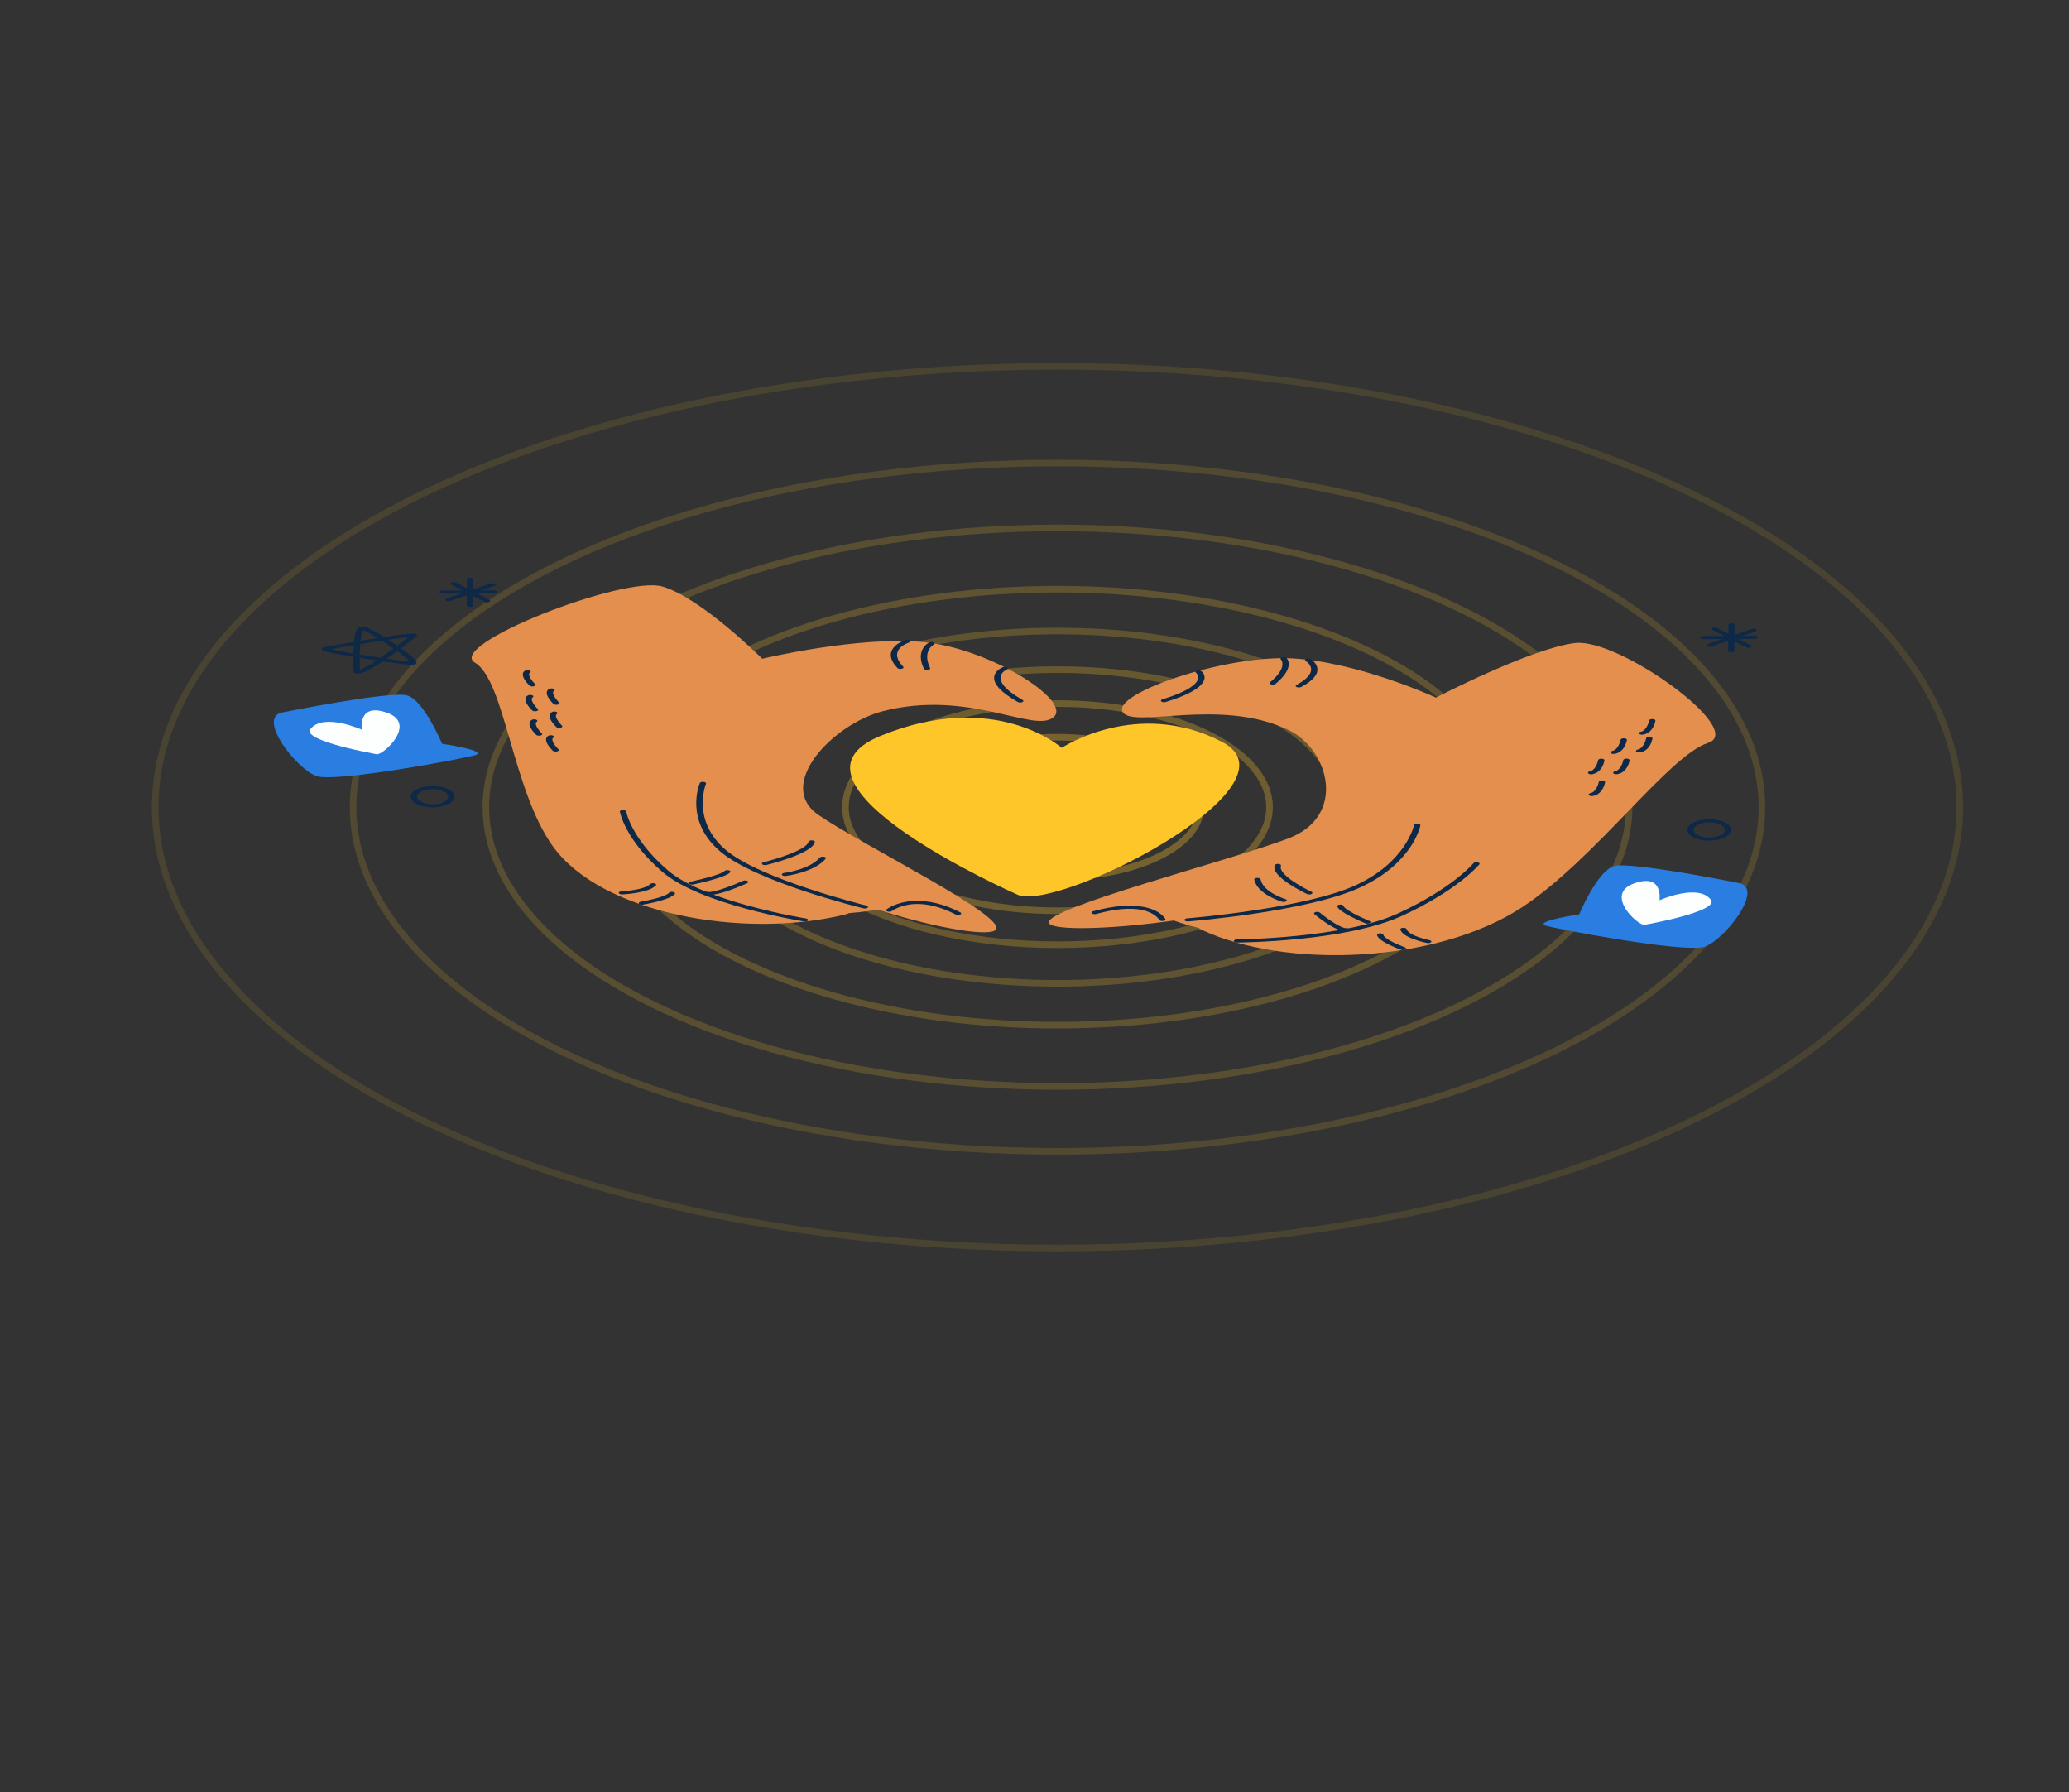 <svg viewBox="0 0 941 815" xmlns="http://www.w3.org/2000/svg" xmlns:xlink="http://www.w3.org/1999/xlink"><rect x="0" y="0" width="941" height="815" fill="#333333" stroke="none"/><clipPath id="a"><path d="m0 0h941v815h-941z"/></clipPath><g style="clip-path:url(#a);opacity:.36;fill:none;stroke:#ffc629;stroke-miterlimit:10;stroke-width:3"><ellipse cx="480.96" cy="367.06" opacity=".9" rx="65.11" ry="31.81"/><ellipse cx="480.96" cy="367.06" opacity=".8" rx="96.43" ry="47.11"/><ellipse cx="480.96" cy="367.06" opacity=".7" rx="128.03" ry="62.55"/><ellipse cx="480.96" cy="367.06" opacity=".6" rx="164" ry="80.12"/><ellipse cx="480.96" cy="367.06" opacity=".6" rx="202.95" ry="99.14"/><ellipse cx="480.96" cy="367.06" opacity=".5" rx="259.97" ry="127"/><ellipse cx="480.96" cy="367.06" opacity=".4" rx="320.37" ry="156.51"/><ellipse cx="480.96" cy="367.06" opacity=".3" rx="410.38" ry="200.48"/></g><path d="m462.26 406.62s-114.2-50.41-61.92-71.92 82.55 5.38 82.55 5.38 34.4-22.85 72.92-2.69c38.53 20.16-77.05 78.64-93.56 69.23z" fill="#ffc629"/><path d="m213.71 276c-.8 0-1.44-.32-1.44-.71l.14-11.87c0-.39.65-.7 1.44-.7.8 0 1.44.32 1.44.71l-.14 11.87c0 .39-.65.7-1.44.7z" fill="#0e2947"/><path d="m203.91 273.41c-.45 0-.9-.1-1.18-.3-.46-.32-.3-.76.36-.98l20.07-6.83c.65-.22 1.55-.15 2.01.17s.3.76-.36.98l-20.07 6.83c-.25.09-.54.13-.83.13z" fill="#0e2947"/><path d="m221.53 273.91c-.38 0-.76-.07-1.05-.22l-15.17-7.83c-.55-.28-.52-.73.06-1s1.49-.25 2.04.03l15.17 7.83c.55.28.52.73-.06 1-.28.13-.64.19-.99.19z" fill="#0e2947"/><path d="m201.17 269.94c-.79 0-1.44-.31-1.44-.7s.63-.71 1.43-.71l23.37-.11c.8 0 1.44.31 1.45.7 0 .39-.63.71-1.43.71l-23.37.11z" fill="#0e2947"/><path d="m787.37 296.69c-.8 0-1.44-.32-1.44-.71l.14-11.87c0-.39.65-.7 1.44-.7.8 0 1.44.32 1.44.71l-.14 11.87c0 .39-.65.7-1.44.7z" fill="#0e2947"/><path d="m777.57 294.1c-.45 0-.9-.1-1.18-.3-.46-.32-.3-.76.36-.98l20.07-6.83c.65-.22 1.55-.15 2.01.17s.3.76-.36.98l-20.07 6.83c-.25.09-.54.13-.83.13z" fill="#0e2947"/><path d="m795.19 294.6c-.38 0-.76-.07-1.05-.22l-15.17-7.83c-.55-.28-.52-.73.06-1s1.49-.25 2.04.03l15.17 7.83c.55.28.52.73-.06 1-.28.13-.64.19-.99.19z" fill="#0e2947"/><path d="m774.83 290.63c-.79 0-1.44-.31-1.44-.7s.63-.71 1.43-.71l23.37-.11c.8 0 1.44.31 1.45.7 0 .39-.63.71-1.43.71l-23.37.11z" fill="#0e2947"/><path d="m777.36 382.29h-.04c-5.5-.01-9.96-2.21-9.94-4.9.02-2.68 4.5-4.86 9.98-4.86 2.71 0 5.21.52 7.09 1.44s2.9 2.15 2.89 3.45c-.03 2.68-4.51 4.86-9.99 4.86zm.03-8.34c-3.93 0-7.11 1.55-7.13 3.45-.02 1.91 3.15 3.47 7.06 3.48l.03.71v-.71c3.89 0 7.08-1.55 7.1-3.45 0-.93-.72-1.8-2.06-2.45-1.33-.66-3.11-1.02-5.01-1.03z" fill="#0e2947"/><path d="m196.77 367.16h-.04c-5.5-.01-9.96-2.21-9.94-4.9.02-2.68 4.5-4.86 9.98-4.86 2.71 0 5.21.52 7.09 1.44s2.9 2.15 2.89 3.45c-.03 2.68-4.51 4.86-9.99 4.86zm.03-8.34c-3.93 0-7.11 1.55-7.13 3.45-.02 1.91 3.15 3.47 7.06 3.48l.03.71v-.71c3.89 0 7.08-1.55 7.1-3.45 0-.93-.72-1.8-2.06-2.45-1.33-.66-3.11-1.02-5.01-1.03z" fill="#0e2947"/><path d="m162.74 306.27c-.47 0-.91-.07-1.28-.19-.38-.13-.61-.34-.62-.56 0-.03-.15-3.15-.12-6.87-14.2-2.39-14.34-2.9-14.47-3.4-.07-.26.25-.61.7-.76 1.15-.38 9-1.76 14.09-2.62.63-6.47 2.04-6.99 3.8-6.99.2 0 .6.04.78.08 1.81.38 5.79 2.69 9.05 4.72 6.78-1.02 11.1-1.54 12.86-1.54.95 0 1.6.15 1.95.45.3.26.28.58-.07.86-.13.1-3.05 2.45-6.99 5.39 8.05 5.75 7.17 6.58 6.74 6.98-.34.32-1 .51-1.77.51h-.04c-2.1 0-8.81-.93-13.24-1.58-7.22 4.84-9.73 5.52-11.36 5.52zm.86-7.15c0 2.31.05 4.34.09 5.46 1.13-.43 3.34-1.52 7.48-4.26-2.52-.38-5.08-.79-7.57-1.19zm23.73 1.8v.71-.71s0 0 0 0zm-11.45-1.38c5.41.79 8.75 1.18 10.42 1.32-.51-.69-2.06-2.17-5.61-4.75-1.7 1.25-3.31 2.4-4.8 3.43zm-12.26-1.91c3.06.51 6.25 1.01 9.34 1.47 1.82-1.24 3.82-2.67 5.96-4.25-1.68-1.17-3.49-2.38-5.31-3.54-3.19.49-6.56 1.04-9.77 1.57-.11 1.4-.18 2.99-.21 4.75zm-13.05-2.4c1.74.39 4.9 1.02 10.17 1.92.03-1.36.08-2.62.16-3.77-4.82.82-8.31 1.46-10.33 1.85zm25.97-4.36c1.39.89 2.77 1.81 4.08 2.72 2.17-1.63 3.98-3.04 5.1-3.91-1.6.15-4.37.48-9.17 1.2zm-11.38-4.36c-.33.52-.85 1.8-1.19 4.87 2.56-.42 5.19-.85 7.73-1.24-3.26-2-5.44-3.14-6.54-3.62z" fill="#0e2947"/><path d="m346.71 299.56s43.99-10.54 73.79-7.53 67.42 26.71 58.63 34.14-38.34-12.82-77.54-2.77c-22.82 5.85-49.08 33.51-29.42 47.14s86.13 46.14 80.72 52.25-82.29-12.69-106.71-35.11c-24.41-22.43 64.26 23.99 54.24 25.75-53.48 9.37-75.88-14.62-75.88-14.62s77.07 12.85 59.74 17.09c-46.42 11.34-111-.49-132.89-31.12-18.38-25.7-21.8-75.4-35.36-83.42s67.64-39.76 85.25-34.65c17.61 5.1 45.42 32.86 45.42 32.86z" fill="#e58f4e"/><g fill="#0e2947"><path d="m393.36 413.14c-.22 0-.44-.02-.65-.07-1.99-.49-49.01-12.09-65.19-25.92-16.23-13.87-9.53-30.36-9.24-31.05.16-.38.94-.64 1.7-.55.78.08 1.28.45 1.13.83-.07.17-6.76 16.67 8.92 30.07 15.74 13.46 63.49 25.24 63.97 25.35.71.17 1 .6.65.95-.25.25-.76.39-1.29.39z"/><path d="m366.12 419.05c-.15 0-.3-.01-.45-.03-1.92-.31-47.15-7.65-64.38-22.51-17.11-14.75-19.34-27.28-19.36-27.4-.06-.39.53-.73 1.32-.76.8-.03 1.49.26 1.55.65.02.12 2.21 12.36 18.99 26.82 16.68 14.38 62.31 21.79 62.76 21.86.76.12 1.17.52.92.89-.2.3-.76.49-1.37.49z"/><path d="m435.74 416.1c-.38 0-.76-.07-1.05-.22-6.74-3.46-13.06-5.07-18.81-4.77-6.59.34-10.16 3.14-10.2 3.17-.42.33-1.31.44-1.99.23-.68-.2-.89-.64-.48-.97.17-.14 4.36-3.42 12.36-3.83 6.68-.35 13.81 1.4 21.2 5.19.55.28.53.73-.05 1-.28.13-.64.19-1 .19z"/><path d="m357.04 398.35c-.65 0-1.24-.21-1.4-.53-.19-.38.27-.76 1.05-.86.11-.02 11.48-1.48 16.17-6.98.31-.36 1.16-.52 1.89-.38.74.15 1.08.56.78.92-5.26 6.17-17.61 7.74-18.14 7.81-.12.01-.23.02-.35.02z"/><path d="m347.96 393.42c-.53 0-1.04-.14-1.29-.39-.36-.35-.07-.77.65-.95 5.42-1.32 19.64-5.58 20.4-9.3.08-.39.81-.67 1.58-.63.79.04 1.37.38 1.29.77-1.07 5.26-21.13 10.21-21.98 10.42-.21.05-.43.07-.65.07z"/><path d="m464 319.48c-.41 0-.81-.08-1.1-.25-7.71-4.4-11.31-8.33-10.7-11.7.5-2.74 3.69-4.04 3.82-4.09.61-.25 1.53-.2 2.03.1s.41.74-.19.99c-.12.05-2.44 1.04-2.79 3.18-.33 2.04 1.14 5.53 10.03 10.6.52.3.45.74-.16.99-.27.11-.61.17-.94.17z"/><path d="m421.62 304.69c-.66 0-1.25-.22-1.4-.54-4.18-8.66 2.13-11.87 2.4-12 .56-.28 1.48-.28 2.04 0s.56.72.01.99c-.08.04-5.39 2.9-1.64 10.68.18.38-.3.76-1.07.85-.11.01-.22.02-.33.02z"/><path d="m409.51 304.2c-.54 0-1.06-.15-1.31-.41-8.51-8.84 3.44-12.69 3.56-12.73.67-.21 1.56-.11 1.99.22s.23.76-.44.97c-.45.14-9.88 3.28-2.5 10.94.34.35.03.77-.69.94-.2.05-.41.07-.61.07z"/><path d="m314.66 402.29c-.56 0-1.09-.16-1.33-.43-.31-.36.03-.77.76-.93 5.26-1.1 14.09-3.38 15.39-4.81.33-.36 1.18-.51 1.91-.36.73.16 1.06.57.73.93-2.18 2.4-15.4 5.22-16.89 5.54-.19.04-.38.06-.57.06z"/><path d="m322.42 407.03c-.44 0-.84-.03-1.2-.1-.74-.14-1.13-.54-.84-.91.28-.37 1.11-.55 1.86-.41 1.88.35 9.64-2.32 15.67-5.04.58-.26 1.5-.25 2.04.04s.5.73-.08 1c-2.97 1.34-12.43 5.42-17.44 5.42z"/><path d="m282.87 406.73c-.74 0-1.36-.28-1.44-.64-.07-.39.51-.73 1.31-.77.1 0 10.31-.5 12.95-3.29.34-.35 1.19-.51 1.92-.34.72.16 1.04.58.7.94-3.34 3.53-14.82 4.08-15.31 4.1-.04 0-.09 0-.13 0z"/><path d="m291.96 411.41c-.6 0-1.16-.18-1.36-.47-.26-.37.14-.77.89-.9 3.05-.52 11.3-2.26 12.75-4.03.3-.36 1.13-.54 1.88-.39.74.14 1.1.55.8.92-2.2 2.69-13.23 4.63-14.49 4.84-.16.03-.32.04-.47.04z"/><path d="m243.34 323.47c-.52 0-1.03-.14-1.29-.39-.85-.82-4.97-5.03-2.04-6.8.5-.3 1.41-.35 2.03-.11s.72.69.22.99c-1.3.79.65 3.62 2.37 5.28.36.35.08.77-.64.95-.21.05-.43.08-.65.08z"/><path d="m245.17 334.57c-.52 0-1.03-.14-1.29-.39-.85-.82-4.97-5.03-2.04-6.8.5-.31 1.41-.35 2.03-.11s.72.69.22.99c-1.3.79.65 3.62 2.37 5.28.36.35.08.77-.64.95-.21.05-.43.08-.65.08z"/><path d="m254.33 331.02c-.52 0-1.03-.14-1.29-.39-.85-.82-4.97-5.03-2.04-6.8.5-.31 1.41-.35 2.03-.11s.72.69.22.99c-1.3.79.65 3.62 2.37 5.28.36.35.08.77-.64.95-.21.05-.43.08-.65.08z"/><path d="m253.03 320.51c-.53 0-1.03-.14-1.29-.39-.85-.82-4.97-5.03-2.04-6.8.5-.3 1.41-.35 2.03-.11s.72.69.22.99c-1.3.79.65 3.62 2.37 5.28.36.35.07.77-.64.95-.21.05-.43.08-.65.08z"/><path d="m242.14 312.17c-.52 0-1.03-.14-1.29-.39-.85-.82-4.97-5.03-2.04-6.8.5-.31 1.42-.35 2.03-.11.62.25.72.69.22.99-1.3.79.64 3.62 2.37 5.28.36.35.08.77-.64.95-.21.05-.43.08-.65.08z"/><path d="m252.72 341.79c-.52 0-1.03-.14-1.29-.39-.85-.82-4.97-5.03-2.04-6.8.5-.3 1.41-.35 2.03-.11s.72.69.22.99c-1.3.79.65 3.62 2.37 5.28.36.35.08.77-.64.95-.21.05-.43.08-.65.08z"/></g><path d="m653.09 317.24s-35.64-16.42-65.92-17.86-80.58 15.76-76.69 24.13 44.39-6.7 75.74 8.56c18.26 8.89 26.58 39.11-.46 49.28s-110.23 31.62-108.77 38.24 86.29-.22 123.2-18.11-75.92 13.62-67.41 16.75c45.41 16.68 81.34-2.99 81.34-2.99s-81.41 1.13-67.41 7.68c37.47 17.54 106.32 15.58 145.79-10.51 33.12-21.89 66.5-68.86 84.31-74.57 17.81-5.7-40.52-47.76-60.43-45.43-19.92 2.33-63.3 24.82-63.3 24.82z" fill="#e58f4e"/><path d="m540.14 419.02c-.69 0-1.31-.25-1.42-.59-.13-.38.4-.75 1.19-.81.53-.04 53.28-4.39 76.47-14.97 23.09-10.53 26.7-27.27 26.74-27.43.08-.39.8-.67 1.58-.63.79.04 1.37.38 1.3.77-.14.71-3.74 17.42-27.65 28.33-23.83 10.87-75.77 15.15-77.97 15.33-.08 0-.16 0-.24 0z" fill="#0e2947"/><path d="m562.58 428.61c-.79 0-1.43-.31-1.44-.69-.01-.39.63-.71 1.42-.72.49 0 48.56-.48 73.2-11.8 24.83-11.41 34.3-22.76 34.39-22.87.3-.36 1.14-.54 1.88-.39.74.14 1.1.55.8.92-.09.12-9.8 11.76-35.09 23.38-25.46 11.7-73.12 12.17-75.13 12.19h-.02z" fill="#0e2947"/><path d="m528.64 418.83c-.64 0-1.23-.21-1.4-.53-.02-.03-1.78-3.24-7.85-4.51-5.28-1.11-12.29-.49-20.82 1.84-.69.19-1.58.07-1.97-.27s-.14-.77.56-.96c9.36-2.56 17.23-3.19 23.4-1.9 7.38 1.55 9.4 5.29 9.48 5.45.2.38-.27.76-1.04.86-.12.02-.24.02-.36.02z" fill="#0e2947"/><path d="m583.8 410.15c-.26 0-.52-.03-.75-.1-.46-.14-11.3-3.42-12.59-10.08-.07-.39.51-.73 1.3-.77.74-.02 1.5.25 1.57.64 1.15 5.96 11.12 8.98 11.22 9.01.68.2.9.64.49.97-.27.22-.75.34-1.24.34z" fill="#0e2947"/><path d="m595.46 406.75c-.36 0-.72-.06-1-.2-.69-.32-16.84-7.96-14.68-13.13.16-.38.93-.63 1.7-.55.78.08 1.29.45 1.13.83-1.53 3.67 9.48 9.78 13.85 11.83.58.27.59.72.05 1-.28.14-.66.22-1.04.22z" fill="#0e2947"/><path d="m529.42 319.34c-.48 0-.95-.12-1.22-.33-.43-.33-.22-.77.45-.97 11.57-3.56 15.09-6.68 16-8.68.97-2.11-.67-3.39-.74-3.45-.43-.33-.24-.76.43-.97s1.55-.12 1.99.2c.1.07 2.35 1.78 1.17 4.46-1.46 3.3-7.28 6.54-17.31 9.63-.24.07-.5.11-.77.11z" fill="#0e2947"/><path d="m578.86 311.35c-.25 0-.5-.03-.73-.1-.69-.2-.92-.63-.51-.97 8.43-7 4.94-10.4 4.91-10.43-.37-.34-.1-.77.6-.95s1.58-.05 1.95.29c.18.17 4.26 4.14-4.97 11.81-.27.22-.75.35-1.24.35z" fill="#0e2947"/><path d="m590.72 312.63c-.35 0-.7-.06-.97-.18-.59-.26-.63-.71-.09-1 11.8-6.31 4.32-10.76 4.24-10.81-.52-.3-.44-.74.17-.99s1.52-.22 2.03.08c.1.05 9.18 5.46-4.31 12.67-.28.15-.67.23-1.07.23z" fill="#0e2947"/><path d="m621.89 420.04c-.33 0-.67-.06-.94-.17-1.24-.52-12.15-5.12-12.78-7.73-.1-.39.47-.74 1.26-.78.78-.06 1.51.23 1.6.62.38 1.55 7.43 5.01 11.79 6.82.61.25.68.7.16.99-.28.16-.69.25-1.1.25z" fill="#0e2947"/><path d="m612.23 423.5c-4.82 0-12.24-5.94-14.42-7.78-.4-.34-.16-.77.52-.96.68-.2 1.57-.08 1.97.26 4.07 3.44 9.78 7.07 11.87 7.07h.13c.76 0 1.4.29 1.44.66.05.39-.56.72-1.36.75-.05 0-.11 0-.16 0z" fill="#0e2947"/><path d="m649.56 428.88c-.18 0-.37-.02-.55-.05-.45-.09-11.09-2.28-12.13-6.13-.1-.39.45-.74 1.24-.79.76-.06 1.51.22 1.62.61.83 3.06 10.27 5 10.37 5.01.74.15 1.09.56.78.92-.23.27-.77.44-1.33.44z" fill="#0e2947"/><path d="m638.05 432.04c-.3 0-.6-.04-.86-.14-1.07-.38-10.43-3.84-10.9-6.72-.06-.39.53-.73 1.32-.76.79-.02 1.49.26 1.55.65.31 1.91 7.14 4.76 9.74 5.7.64.23.78.67.3.99-.28.19-.72.29-1.16.29z" fill="#0e2947"/><path d="m735.1 352.09c-.59 0-1.15-.18-1.36-.47-.27-.37.13-.77.88-.9 1.96-.34 3.35-3.24 3.67-5.1.07-.39.83-.67 1.56-.64.8.03 1.38.37 1.32.76-.16.92-1.18 5.55-5.59 6.31-.16.03-.32.04-.48.04z" fill="#0e2947"/><path d="m745.48 342.18c-.59 0-1.15-.18-1.36-.47-.27-.37.13-.77.88-.9 1.95-.34 3.34-3.24 3.67-5.1.07-.39.8-.66 1.56-.64.79.03 1.38.37 1.31.76-.16.92-1.18 5.55-5.59 6.31-.16.03-.32.04-.48.04z" fill="#0e2947"/><path d="m733.88 342.84c-.59 0-1.15-.18-1.36-.47-.27-.37.13-.77.88-.9 1.95-.34 3.34-3.24 3.67-5.1.07-.39.78-.66 1.56-.64.79.03 1.38.37 1.31.76-.16.92-1.18 5.55-5.58 6.31-.16.03-.32.04-.48.04z" fill="#0e2947"/><path d="m723.66 352.12c-.6 0-1.15-.18-1.36-.47-.27-.37.13-.77.88-.9 1.95-.34 3.34-3.24 3.67-5.1.07-.39.8-.66 1.56-.64.79.03 1.38.37 1.31.76-.16.92-1.18 5.55-5.59 6.31-.16.03-.32.04-.48.04z" fill="#0e2947"/><path d="m723.96 362.01c-.59 0-1.15-.18-1.36-.47-.27-.37.13-.77.88-.9 1.95-.34 3.34-3.24 3.67-5.1.07-.39.8-.66 1.56-.64.79.03 1.38.37 1.31.76-.16.92-1.18 5.55-5.59 6.31-.16.03-.32.04-.48.04z" fill="#0e2947"/><path d="m746.84 334.1c-.59 0-1.15-.18-1.36-.47-.27-.37.13-.77.88-.9 1.95-.34 3.34-3.24 3.67-5.1.07-.39.78-.66 1.56-.64.79.03 1.38.37 1.31.76-.16.92-1.19 5.55-5.59 6.31-.16.03-.32.04-.48.04z" fill="#0e2947"/><path d="m128.52 323.96s49.14-9.91 56.73-7.69 15.82 21.96 15.82 21.96 19.87 2.9 15.58 4.99c-2.43 1.19-63.44 12.72-72.54 9.75-9.1-2.96-27.72-26.79-15.58-29.02z" fill="#2a7de1"/><path d="m171.36 342.99s-34.3-6.06-30.19-11.42c5.84-7.61 23.37.24 23.37.24s-1.95-12.61 11.68-7.61-1.95 19.27-4.87 18.79z" fill="#fdffff"/><path d="m790.77 401.55s-49.14-9.91-56.73-7.69-15.82 21.96-15.82 21.96-19.87 2.9-15.58 4.99c2.43 1.19 63.44 12.72 72.54 9.75s27.72-26.79 15.58-29.02z" fill="#2a7de1"/><path d="m747.93 420.57s34.3-6.06 30.19-11.42c-5.84-7.61-23.37.24-23.37.24s1.95-12.61-11.68-7.61 1.95 19.27 4.87 18.79z" fill="#fdffff"/></svg>